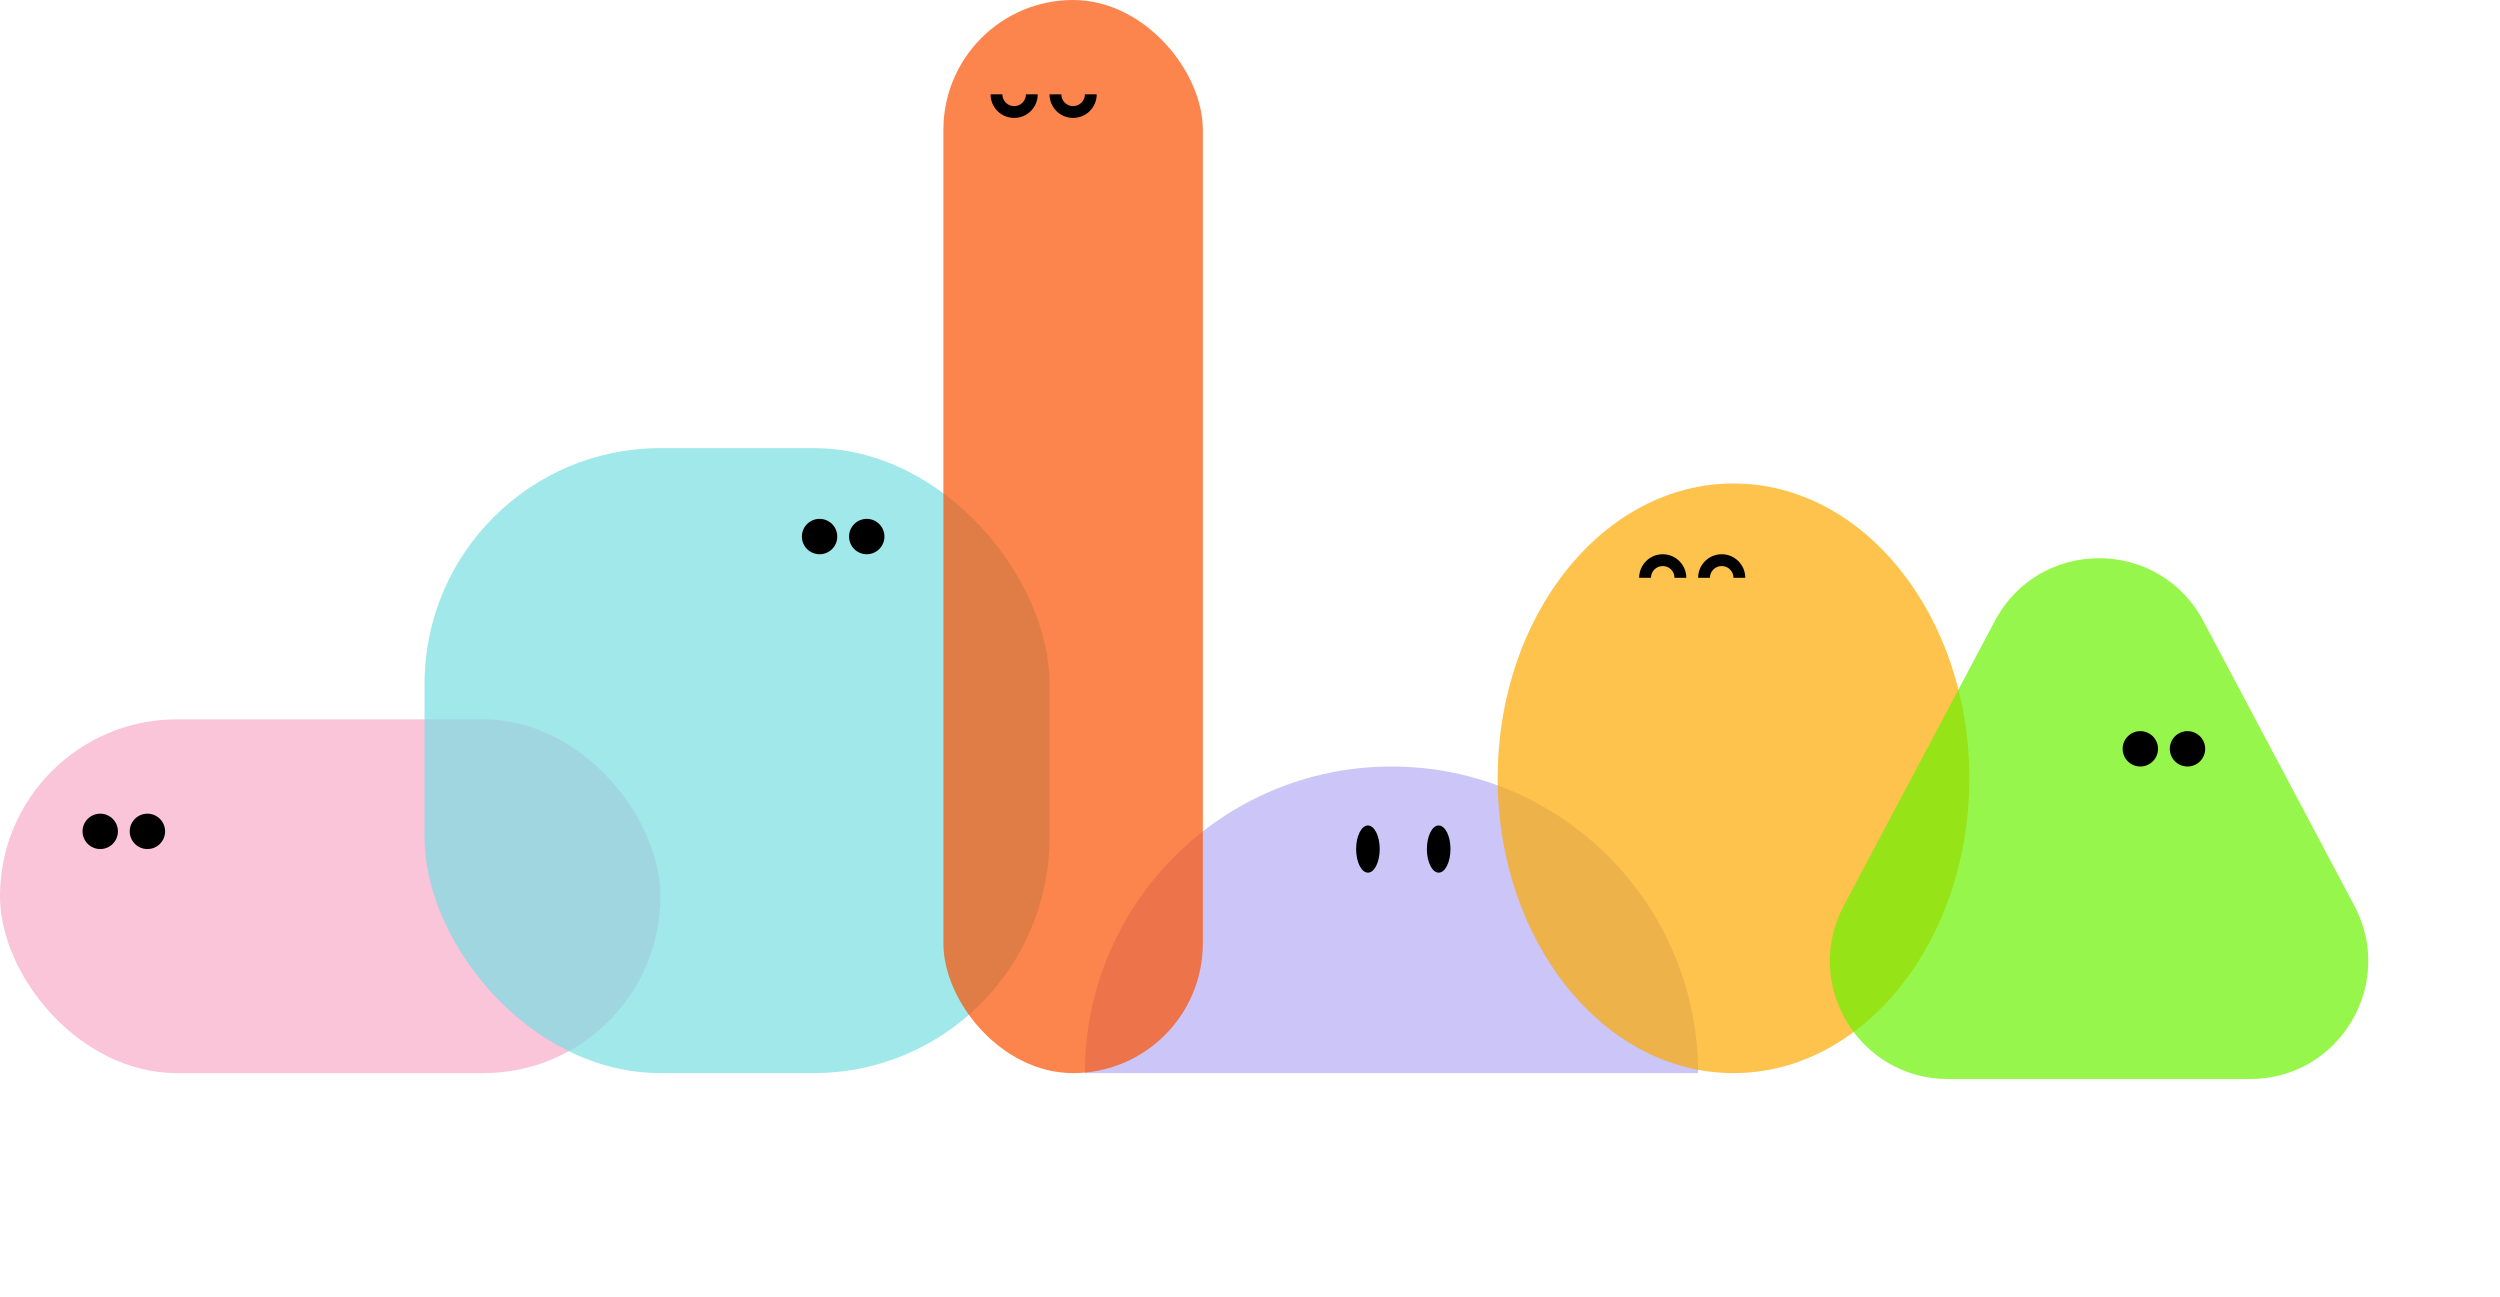 <svg width="212" height="110" viewBox="0 0 212 110" fill="none" xmlns="http://www.w3.org/2000/svg">
<rect y="61" width="56" height="30" rx="15" fill="#F9ACCA" fill-opacity="0.7"/>
<rect x="36" y="38" width="53" height="53" rx="20" fill="#79DEE2" fill-opacity="0.7"/>
<path fill-rule="evenodd" clip-rule="evenodd" d="M144 91C144 76.641 132.359 65 118 65C103.641 65 92 76.641 92 91H144Z" fill="#B7ADF6" fill-opacity="0.7"/>
<ellipse cx="147" cy="66" rx="20" ry="25" fill="#FDAA02" fill-opacity="0.7"/>
<path d="M169.166 52.651C172.925 45.566 183.075 45.566 186.834 52.651L199.653 76.813C203.187 83.474 198.359 91.5 190.819 91.5H165.181C157.641 91.5 152.813 83.474 156.347 76.813L169.166 52.651Z" fill="#6BF200" fill-opacity="0.7"/>
<rect x="80" width="22" height="91" rx="11" fill="#FB5002" fill-opacity="0.7"/>
<circle cx="8.5" cy="70.5" r="1.5" fill="black"/>
<circle cx="12.5" cy="70.5" r="1.5" fill="black"/>
<circle cx="69.5" cy="45.5" r="1.5" fill="black"/>
<circle cx="73.5" cy="45.5" r="1.5" fill="black"/>
<circle cx="181.5" cy="63.5" r="1.5" fill="black"/>
<circle cx="185.5" cy="63.5" r="1.5" fill="black"/>
<ellipse cx="116" cy="72" rx="1" ry="2" fill="black"/>
<ellipse cx="122" cy="72" rx="1" ry="2" fill="black"/>
<path fill-rule="evenodd" clip-rule="evenodd" d="M84 8C84 9.105 84.895 10 86 10C87.105 10 88 9.105 88 8H87C87 8.552 86.552 9 86 9C85.448 9 85 8.552 85 8H84Z" fill="black"/>
<path fill-rule="evenodd" clip-rule="evenodd" d="M148 49C148 47.895 147.105 47 146 47C144.895 47 144 47.895 144 49L145 49C145 48.448 145.448 48 146 48C146.552 48 147 48.448 147 49L148 49Z" fill="black"/>
<path fill-rule="evenodd" clip-rule="evenodd" d="M89 8C89 9.105 89.895 10 91 10C92.105 10 93 9.105 93 8H92C92 8.552 91.552 9 91 9C90.448 9 90 8.552 90 8H89Z" fill="black"/>
<path fill-rule="evenodd" clip-rule="evenodd" d="M143 49C143 47.895 142.105 47 141 47C139.895 47 139 47.895 139 49L140 49C140 48.448 140.448 48 141 48C141.552 48 142 48.448 142 49L143 49Z" fill="black"/>
</svg>
